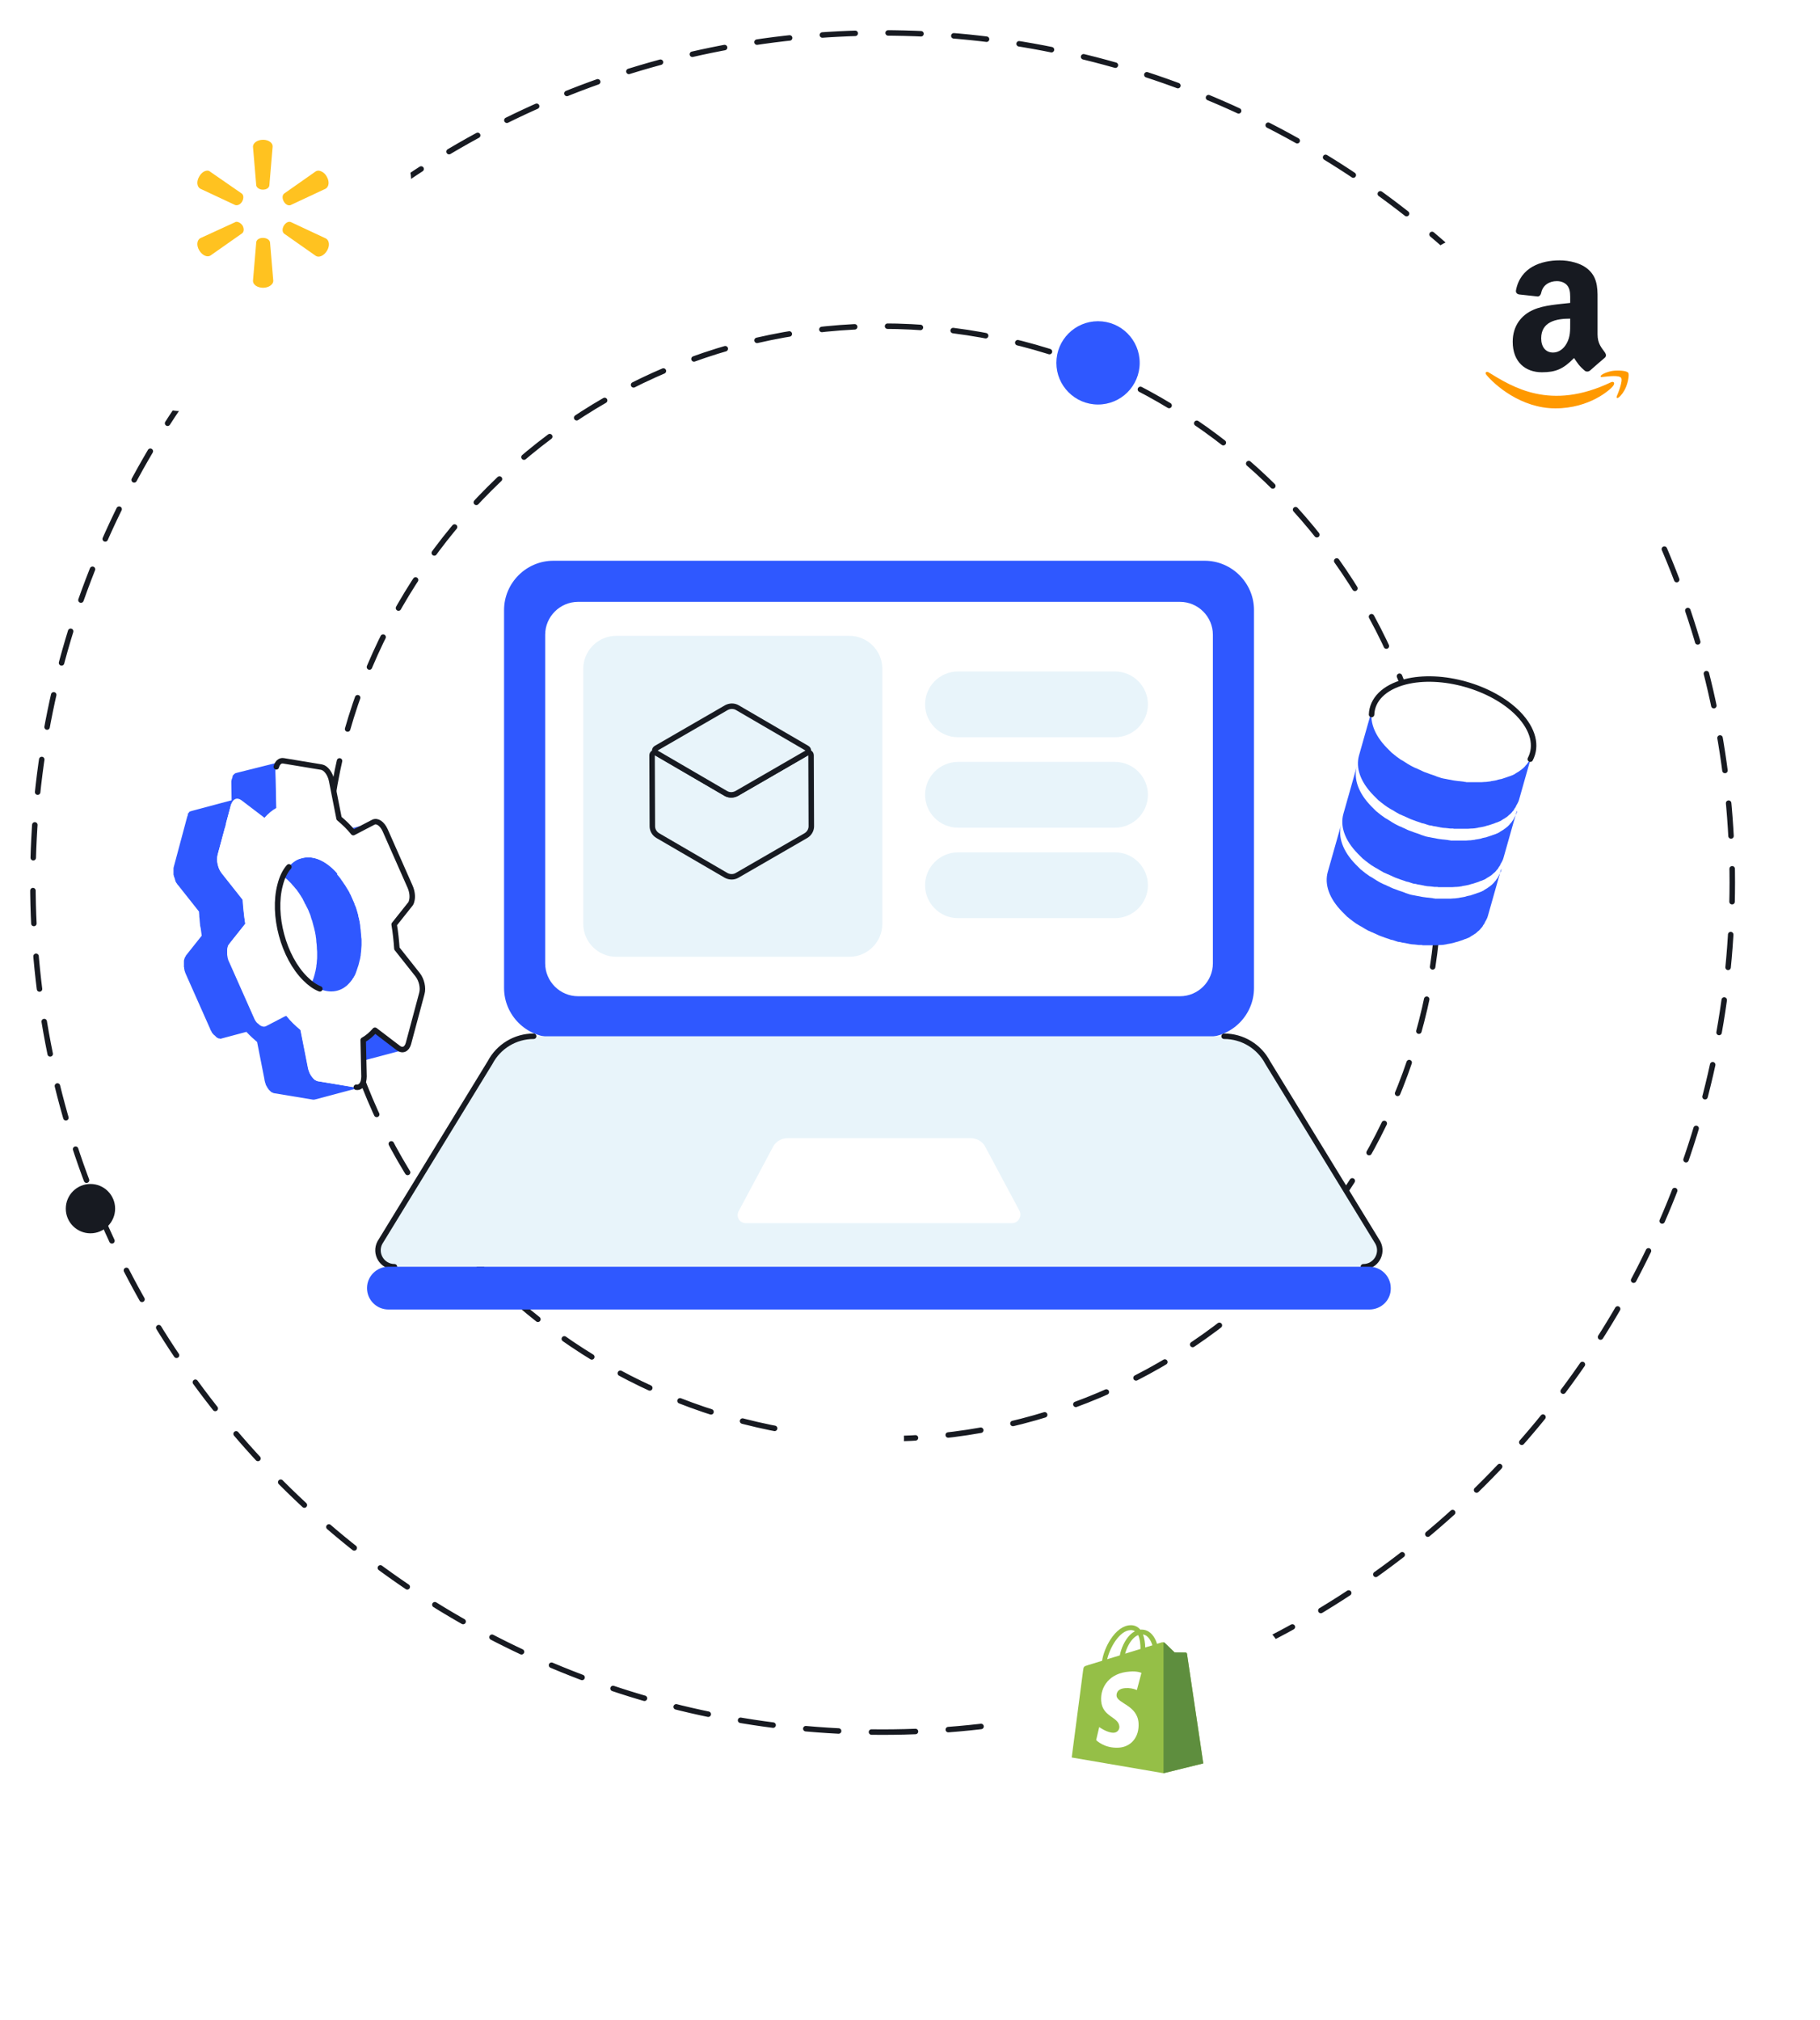<svg width="664" height="737" viewBox="0 0 664 737" fill="none" xmlns="http://www.w3.org/2000/svg">
<path d="M322 525C434.114 525 525 434.114 525 322C525 209.886 434.114 119 322 119C209.886 119 119 209.886 119 322C119 434.114 209.886 525 322 525Z" stroke="#171A21" stroke-width="2" stroke-miterlimit="10" stroke-linecap="round" stroke-linejoin="round" stroke-dasharray="12 12"/>
<path d="M322 632C493.208 632 632 493.208 632 322C632 150.792 493.208 12 322 12C150.792 12 12 150.792 12 322C12 493.208 150.792 632 322 632Z" stroke="#171A21" stroke-width="2" stroke-miterlimit="10" stroke-linecap="round" stroke-linejoin="round" stroke-dasharray="12 12"/>
<path d="M439.5 378.5H201.9C192 378.5 183.9 370.4 183.9 360.5V222.6C183.9 212.7 192 204.6 201.9 204.6H439.5C449.4 204.6 457.5 212.7 457.5 222.6V360.5C457.5 370.4 449.4 378.5 439.5 378.5Z" fill="#2F58FF"/>
<path d="M430.5 363.5H210.9C204.3 363.5 198.9 358.1 198.9 351.5V231.6C198.9 225 204.3 219.6 210.9 219.6H430.5C437.1 219.6 442.5 225 442.5 231.6V351.5C442.5 358.1 437.1 363.5 430.5 363.5Z" fill="white"/>
<path d="M309.9 349.1H224.8C218.2 349.1 212.8 343.7 212.8 337.1V244C212.8 237.4 218.2 232 224.8 232H309.9C316.5 232 321.9 237.4 321.9 244V337.1C321.9 343.7 316.5 349.1 309.9 349.1Z" fill="#E8F4FA"/>
<path d="M497.5 462.2H143.9C139.4 462.2 136.5 457.4 138.6 453.4L178.8 387.7C181.9 381.8 188 378.1 194.7 378.1H446.6C453.3 378.1 459.4 381.8 462.5 387.7L502.7 453.4C504.9 457.3 502 462.2 497.5 462.2Z" fill="#E8F4FA"/>
<path d="M143.9 462.2C139.4 462.2 136.5 457.4 138.6 453.4L178.8 387.7C181.9 381.8 188 378.1 194.7 378.1" stroke="#171A21" stroke-width="2" stroke-miterlimit="10" stroke-linecap="round" stroke-linejoin="round"/>
<path d="M446.6 378.1C453.3 378.1 459.4 381.8 462.5 387.7L502.7 453.4C504.8 457.4 501.9 462.2 497.4 462.2" stroke="#171A21" stroke-width="2" stroke-miterlimit="10" stroke-linecap="round" stroke-linejoin="round"/>
<path d="M369.2 446.3H272.1C269.8 446.3 268.4 443.9 269.5 441.9L282 418.5C283 416.5 285.1 415.3 287.3 415.3H354.2C356.4 415.3 358.5 416.5 359.5 418.5L372 441.9C372.9 443.8 371.5 446.3 369.2 446.3Z" fill="white"/>
<path d="M499.6 477.8H141.7C137.4 477.8 133.9 474.3 133.9 470C133.9 465.7 137.4 462.2 141.7 462.2H499.6C503.9 462.2 507.4 465.7 507.4 470C507.5 474.3 504 477.8 499.6 477.8Z" fill="#2F58FF"/>
<path d="M406.8 269H349.5C342.9 269 337.5 263.6 337.5 257C337.5 250.4 342.9 245 349.5 245H406.8C413.4 245 418.8 250.4 418.8 257C418.8 263.6 413.4 269 406.8 269Z" fill="#E8F4FA"/>
<path d="M406.8 302H349.5C342.9 302 337.5 296.6 337.5 290C337.5 283.4 342.9 278 349.5 278H406.8C413.4 278 418.8 283.4 418.8 290C418.8 296.6 413.4 302 406.8 302Z" fill="#E8F4FA"/>
<path d="M406.8 335H349.5C342.9 335 337.5 329.6 337.5 323C337.5 316.4 342.9 311 349.5 311H406.8C413.4 311 418.8 316.4 418.8 323C418.8 329.6 413.4 335 406.8 335Z" fill="#E8F4FA"/>
<path d="M268.8 289.5L294.4 274.7C295.1 274.3 295.9 274.8 295.9 275.6L296 301.5C296 302.9 295.2 304.2 294 304.9L268.9 319.4C267.7 320.1 266.2 320.1 264.9 319.4L240 304.9C238.8 304.2 238 302.9 238 301.5L237.9 275.6C237.9 274.8 238.7 274.4 239.4 274.7L264.8 289.5C266 290.2 267.5 290.2 268.8 289.5Z" fill="#E8F4FA" stroke="#171A21" stroke-width="2" stroke-miterlimit="10" stroke-linecap="round" stroke-linejoin="round"/>
<path d="M239.4 274.7L264.8 289.5C266 290.2 267.5 290.2 268.8 289.5L294.4 274.7C295.1 274.3 295.1 273.4 294.4 273L269 258.2C267.8 257.5 266.3 257.5 265 258.2L239.4 273C238.7 273.4 238.7 274.3 239.4 274.7Z" fill="#E8F4FA" stroke="#171A21" stroke-width="2" stroke-miterlimit="10" stroke-linecap="round" stroke-linejoin="round"/>
<path d="M547 319.5C549.5 314.8 548.2 308.7 542.6 302.9C533 293.1 514.5 287.9 501.3 291.3C493.6 293.3 489.3 297.8 489.1 303.2L488 312.5L504.6 329.5L521.7 335.4L537.3 329.6L544.8 324.8L547 319.5Z" fill="white"/>
<path d="M547.6 317.9C547.6 318 547.5 318.2 547.4 318.3C547.4 318.4 547.3 318.5 547.2 318.7C547.1 318.8 547.1 319 547 319.1C546.9 319.2 546.9 319.3 546.8 319.5C546.7 319.6 546.7 319.8 546.6 319.9C546.5 320 546.5 320.1 546.4 320.3C546.3 320.4 546.2 320.6 546.1 320.7C546 320.8 545.9 320.9 545.9 321C545.8 321.1 545.7 321.3 545.6 321.4C545.5 321.5 545.4 321.6 545.3 321.7C545.2 321.8 545.1 322 545 322.1C544.9 322.2 544.7 322.4 544.6 322.5L544.5 322.6C544.3 322.8 544.1 323 543.9 323.1L543.8 323.2C543.6 323.4 543.4 323.5 543.1 323.7L543 323.8C542.8 323.9 542.6 324.1 542.4 324.2C542.3 324.2 542.3 324.3 542.2 324.3C541.9 324.5 541.7 324.6 541.4 324.8L541.3 324.9C541.1 325 540.9 325.1 540.7 325.2C540.5 325.3 540.4 325.4 540.2 325.4C540 325.5 539.9 325.6 539.7 325.6C539.5 325.7 539.3 325.8 539.1 325.8C538.9 325.9 538.8 325.9 538.6 326C538.4 326.1 538.2 326.1 538 326.2C537.8 326.3 537.6 326.3 537.4 326.4C537.2 326.5 537 326.5 536.8 326.6C536.5 326.7 536.3 326.8 536 326.8C535.5 326.9 535 327 534.5 327.2C534.3 327.2 534.2 327.3 534 327.3C533.6 327.4 533.2 327.4 532.8 327.5C532.7 327.5 532.5 327.5 532.4 327.6C531.9 327.7 531.3 327.7 530.8 327.8C530.7 327.8 530.6 327.8 530.5 327.8C530 327.8 529.6 327.9 529.1 327.9C528.9 327.9 528.7 327.9 528.5 327.9C528.2 327.9 528 327.9 527.7 327.9C527.5 327.9 527.3 327.9 527 327.9C526.7 327.9 526.5 327.9 526.2 327.9C526 327.9 525.8 327.9 525.5 327.9C525.2 327.9 525 327.9 524.7 327.9C524.5 327.9 524.3 327.9 524 327.9C523.7 327.9 523.5 327.9 523.2 327.8C523 327.8 522.8 327.8 522.6 327.7C522 327.6 521.4 327.6 520.9 327.5C520.8 327.5 520.7 327.5 520.7 327.5C520.2 327.4 519.7 327.4 519.2 327.3C519 327.3 518.8 327.2 518.6 327.2C518.3 327.1 518 327.1 517.6 327C517.4 327 517.2 326.9 517 326.9C516.7 326.8 516.3 326.8 516 326.7C515.8 326.7 515.6 326.6 515.4 326.6C515.1 326.5 514.8 326.5 514.5 326.4C514.3 326.3 514.1 326.3 513.9 326.2C513.6 326.1 513.3 326 513 325.9C512.8 325.8 512.6 325.8 512.5 325.7C512.2 325.6 511.9 325.5 511.7 325.4C511.5 325.3 511.3 325.3 511.1 325.2C510.8 325.1 510.5 325 510.2 324.9C510 324.8 509.9 324.8 509.7 324.7C509.3 324.6 509 324.4 508.6 324.3C508.5 324.3 508.4 324.2 508.3 324.2C507.8 324 507.4 323.8 507 323.6C506.9 323.6 506.9 323.5 506.8 323.5C506.4 323.3 506 323.2 505.7 323C505.5 322.9 505.4 322.8 505.2 322.8C504.9 322.7 504.6 322.5 504.3 322.4C504.2 322.3 504 322.2 503.9 322.2C503.6 322 503.3 321.9 503 321.7C502.8 321.6 502.7 321.5 502.5 321.4C502.2 321.2 501.9 321.1 501.7 320.9C501.5 320.8 501.4 320.7 501.2 320.6C500.8 320.3 500.4 320.1 499.9 319.8C499.8 319.8 499.7 319.7 499.7 319.7C499.2 319.4 498.8 319 498.3 318.7C498.1 318.6 497.9 318.4 497.8 318.3C497.7 318.2 497.5 318.1 497.4 318C497.2 317.8 497 317.7 496.8 317.5C496.7 317.4 496.5 317.3 496.4 317.2C496.2 317 496 316.8 495.8 316.6C495.7 316.5 495.6 316.4 495.5 316.3C495.2 316 494.9 315.7 494.6 315.4C489.8 310.5 488.1 305.3 489.3 300.9L484.4 318.2C483.2 322.6 484.8 327.7 489.7 332.7C490 333 490.3 333.3 490.6 333.6C490.7 333.7 490.8 333.8 490.9 333.9C491.1 334.1 491.3 334.3 491.5 334.5C491.6 334.6 491.8 334.7 491.9 334.8C492.1 335 492.3 335.1 492.5 335.3C492.6 335.4 492.8 335.5 492.9 335.6C493 335.7 493.2 335.8 493.3 335.9L493.4 336C493.9 336.3 494.3 336.7 494.8 337C494.9 337.1 494.9 337.1 495 337.1C495.4 337.4 495.8 337.6 496.3 337.9C496.4 337.9 496.4 338 496.5 338C496.6 338.1 496.7 338.1 496.7 338.1C497 338.3 497.2 338.4 497.5 338.6C497.7 338.7 497.8 338.8 498 338.9C498.3 339.1 498.6 339.2 498.9 339.4C499 339.5 499.1 339.5 499.2 339.6H499.3C499.6 339.7 499.9 339.9 500.2 340C500.4 340.1 500.5 340.2 500.7 340.2C501.1 340.4 501.5 340.6 501.8 340.7C501.9 340.7 501.9 340.8 502 340.8C502.4 341 502.9 341.2 503.3 341.4C503.4 341.4 503.5 341.5 503.6 341.5C503.9 341.6 504.3 341.8 504.7 341.9C504.9 342 505 342 505.2 342.1C505.5 342.2 505.8 342.3 506.1 342.4C506.3 342.5 506.5 342.5 506.7 342.6C507 342.7 507.3 342.8 507.5 342.9C507.5 342.9 507.5 342.9 507.6 342.9C507.8 342.9 507.9 343 508.1 343C508.4 343.1 508.7 343.2 509 343.3C509.2 343.4 509.4 343.4 509.6 343.5C509.9 343.6 510.2 343.7 510.5 343.7C510.6 343.7 510.6 343.7 510.7 343.7C510.8 343.7 511 343.8 511.1 343.8C511.4 343.9 511.8 344 512.1 344C512.3 344 512.5 344.1 512.7 344.1C513 344.2 513.3 344.2 513.7 344.3C513.8 344.3 513.9 344.3 514 344.4C514.1 344.4 514.2 344.4 514.2 344.4C514.7 344.5 515.2 344.6 515.7 344.6C515.8 344.6 515.9 344.6 515.9 344.6C516.5 344.7 517.1 344.7 517.6 344.8C517.7 344.8 517.7 344.8 517.8 344.8C518 344.8 518.1 344.8 518.3 344.8C518.6 344.8 518.8 344.8 519.1 344.9C519.3 344.9 519.5 344.9 519.8 344.9C520.1 344.9 520.3 344.9 520.6 344.9C520.8 344.9 521 344.9 521.3 344.9C521.6 344.9 521.8 344.9 522.1 344.9C522.3 344.9 522.5 344.9 522.8 344.9C523.1 344.9 523.3 344.9 523.6 344.9C523.7 344.9 523.8 344.9 523.9 344.9C524 344.9 524.1 344.9 524.1 344.9C524.6 344.9 525 344.8 525.5 344.8C525.6 344.8 525.7 344.8 525.8 344.8C526.3 344.8 526.9 344.7 527.4 344.6C527.5 344.6 527.7 344.6 527.8 344.5C528.2 344.4 528.6 344.4 529 344.3C529.2 344.3 529.3 344.2 529.5 344.2C530 344.1 530.5 344 531 343.8C531.1 343.8 531.3 343.7 531.4 343.7C531.5 343.7 531.7 343.6 531.8 343.6C532 343.5 532.2 343.5 532.4 343.4C532.6 343.3 532.8 343.3 533 343.2C533.2 343.1 533.4 343.1 533.6 343C533.8 342.9 534 342.9 534.1 342.8C534.3 342.7 534.5 342.6 534.7 342.6C534.9 342.5 535 342.5 535.2 342.4C535.4 342.3 535.6 342.2 535.7 342.2C535.8 342.2 535.8 342.1 535.9 342.1C536 342 536.2 342 536.3 341.9L536.4 341.8C536.7 341.6 536.9 341.5 537.2 341.3C537.3 341.3 537.3 341.2 537.4 341.2C537.6 341.1 537.8 340.9 538 340.8L538.1 340.7C538.1 340.7 538.1 340.7 538.2 340.7C538.4 340.5 538.6 340.4 538.8 340.2L538.9 340.1C539.1 339.9 539.3 339.7 539.5 339.6L539.6 339.5C539.7 339.4 539.7 339.4 539.8 339.3C539.9 339.2 539.9 339.2 540 339.1C540.1 339 540.2 338.9 540.3 338.7C540.4 338.6 540.5 338.5 540.6 338.4C540.7 338.3 540.8 338.1 540.9 338C540.9 337.9 541 337.9 541 337.8C541 337.7 541.1 337.7 541.1 337.6C541.2 337.5 541.3 337.3 541.4 337.2C541.5 337.1 541.6 337 541.6 336.8C541.7 336.7 541.8 336.5 541.8 336.4C541.8 336.3 541.9 336.3 541.9 336.2C541.9 336.2 541.9 336.1 542 336.1C542.1 336 542.1 335.8 542.2 335.7C542.3 335.6 542.3 335.5 542.4 335.3C542.5 335.2 542.5 335 542.6 334.9C542.6 334.8 542.7 334.7 542.7 334.6C542.7 334.5 542.8 334.4 542.8 334.3L547.7 317C547.8 317.6 547.7 317.8 547.6 317.9Z" fill="#2F58FF"/>
<path d="M552.7 298.3C555.2 293.6 553.9 287.5 548.3 281.7C538.7 271.9 520.2 266.7 507 270.1C499.3 272.1 495 276.6 494.8 282L493.7 291.3L510.3 308.3L527.4 314.2L543 308.4L550.5 303.6L552.7 298.3Z" fill="white"/>
<path d="M553.3 296.7C553.3 296.8 553.2 297 553.1 297.1C553.1 297.2 553 297.3 552.9 297.5C552.8 297.6 552.8 297.8 552.7 297.9C552.6 298 552.6 298.1 552.5 298.3C552.4 298.4 552.4 298.6 552.3 298.7C552.2 298.8 552.2 298.9 552.1 299.1C552 299.2 551.9 299.4 551.8 299.5C551.7 299.6 551.6 299.7 551.6 299.8C551.5 299.9 551.4 300.1 551.3 300.2C551.2 300.3 551.1 300.4 551 300.5C550.9 300.6 550.8 300.8 550.7 300.9C550.6 301 550.4 301.2 550.3 301.3L550.2 301.4C550 301.6 549.8 301.8 549.6 301.9L549.5 302C549.3 302.2 549.1 302.3 548.8 302.5L548.7 302.6C548.5 302.7 548.3 302.9 548.1 303C548 303 548 303.1 547.9 303.1C547.6 303.3 547.4 303.4 547.1 303.6L547 303.7C546.8 303.8 546.6 303.9 546.4 304C546.2 304.1 546.1 304.2 545.9 304.2C545.7 304.3 545.6 304.4 545.4 304.4C545.2 304.5 545 304.6 544.8 304.6C544.6 304.7 544.5 304.7 544.3 304.8C544.1 304.9 543.9 304.9 543.7 305C543.5 305.1 543.3 305.1 543.1 305.2C542.9 305.3 542.7 305.3 542.5 305.4C542.2 305.5 542 305.6 541.7 305.6C541.2 305.7 540.7 305.8 540.2 306C540 306 539.9 306.1 539.7 306.1C539.3 306.2 538.9 306.2 538.5 306.3C538.4 306.3 538.2 306.3 538.1 306.4C537.6 306.5 537 306.5 536.5 306.6C536.4 306.6 536.3 306.6 536.2 306.6C535.7 306.6 535.3 306.7 534.8 306.7C534.6 306.7 534.4 306.7 534.2 306.7C533.9 306.7 533.7 306.7 533.4 306.7C533.2 306.7 533 306.7 532.7 306.7C532.4 306.7 532.2 306.7 531.9 306.7C531.7 306.7 531.5 306.7 531.2 306.7C530.9 306.7 530.7 306.7 530.4 306.7C530.2 306.7 530 306.7 529.7 306.7C529.4 306.7 529.2 306.7 528.9 306.6C528.7 306.6 528.5 306.6 528.3 306.5C527.7 306.4 527.1 306.4 526.6 306.3C526.5 306.3 526.4 306.3 526.4 306.3C525.9 306.2 525.4 306.2 524.9 306.1C524.7 306.1 524.5 306 524.3 306C524 305.9 523.7 305.9 523.3 305.8C523.1 305.8 522.9 305.7 522.7 305.7C522.4 305.6 522 305.6 521.7 305.5C521.5 305.5 521.3 305.4 521.1 305.4C520.8 305.3 520.5 305.3 520.2 305.2C520 305.1 519.8 305.1 519.6 305C519.3 304.9 519 304.8 518.7 304.7C518.5 304.6 518.3 304.6 518.2 304.5C517.9 304.4 517.6 304.3 517.4 304.2C517.2 304.1 517 304.1 516.8 304C516.5 303.9 516.2 303.8 515.9 303.7C515.7 303.6 515.6 303.6 515.4 303.5C515 303.4 514.7 303.2 514.3 303.1C514.2 303.1 514.1 303 514 303C513.5 302.8 513.1 302.6 512.7 302.4C512.6 302.4 512.6 302.3 512.5 302.3C512.1 302.1 511.7 302 511.4 301.8C511.2 301.7 511.1 301.6 510.9 301.6C510.6 301.5 510.3 301.3 510 301.2C509.9 301.1 509.7 301 509.6 301C509.3 300.8 509 300.7 508.7 300.5C508.5 300.4 508.4 300.3 508.2 300.2C507.9 300 507.6 299.9 507.4 299.7C507.2 299.6 507.1 299.5 506.9 299.4C506.5 299.1 506.1 298.9 505.6 298.6C505.5 298.6 505.4 298.5 505.4 298.5C504.9 298.2 504.5 297.8 504 297.5C503.8 297.4 503.6 297.2 503.5 297.1C503.4 297 503.2 296.9 503.1 296.8C502.9 296.6 502.7 296.5 502.5 296.3C502.4 296.2 502.2 296.1 502.1 296C501.9 295.8 501.7 295.6 501.5 295.4C501.4 295.3 501.3 295.2 501.2 295.1C500.9 294.8 500.6 294.5 500.3 294.2C495.5 289.3 493.8 284.1 495 279.7L490.1 297C488.9 301.4 490.5 306.5 495.4 311.5C495.7 311.8 496 312.1 496.3 312.4C496.4 312.5 496.5 312.6 496.6 312.7C496.8 312.9 497 313.1 497.2 313.3C497.3 313.4 497.5 313.5 497.6 313.6C497.8 313.8 498 313.9 498.2 314.1C498.3 314.2 498.5 314.3 498.6 314.4C498.7 314.5 498.9 314.6 499 314.7L499.1 314.8C499.6 315.1 500 315.5 500.5 315.8C500.6 315.9 500.6 315.9 500.7 315.9C501.1 316.2 501.5 316.4 502 316.7C502.1 316.7 502.1 316.8 502.2 316.8C502.3 316.9 502.4 316.9 502.4 316.9C502.7 317.1 502.9 317.2 503.2 317.4C503.4 317.5 503.5 317.6 503.7 317.7C504 317.9 504.3 318 504.6 318.2C504.7 318.3 504.8 318.3 504.9 318.4H505C505.3 318.5 505.6 318.7 505.9 318.8C506.1 318.9 506.2 319 506.4 319C506.8 319.2 507.2 319.4 507.5 319.5C507.6 319.5 507.6 319.6 507.7 319.6C508.1 319.8 508.6 320 509 320.2C509.1 320.2 509.2 320.3 509.3 320.3C509.6 320.4 510 320.6 510.4 320.7C510.6 320.8 510.7 320.8 510.9 320.9C511.2 321 511.5 321.1 511.8 321.2C512 321.3 512.2 321.3 512.4 321.4C512.7 321.5 513 321.6 513.2 321.7C513.2 321.7 513.2 321.7 513.3 321.7C513.5 321.7 513.6 321.8 513.8 321.8C514.1 321.9 514.4 322 514.7 322.1C514.9 322.2 515.1 322.2 515.3 322.3C515.6 322.4 515.9 322.5 516.2 322.5C516.3 322.5 516.3 322.5 516.4 322.5C516.5 322.5 516.7 322.6 516.8 322.6C517.1 322.7 517.5 322.8 517.8 322.8C518 322.8 518.2 322.9 518.4 322.9C518.7 323 519 323 519.4 323.1C519.5 323.1 519.6 323.1 519.7 323.2C519.8 323.2 519.9 323.2 519.9 323.2C520.4 323.3 520.9 323.4 521.4 323.4C521.5 323.4 521.6 323.4 521.6 323.4C522.2 323.5 522.8 323.5 523.3 323.6C523.4 323.6 523.4 323.6 523.5 323.6C523.7 323.6 523.8 323.6 524 323.6C524.3 323.6 524.5 323.6 524.8 323.7C525 323.7 525.2 323.7 525.5 323.7C525.8 323.7 526 323.7 526.3 323.7C526.5 323.7 526.7 323.7 527 323.7C527.3 323.7 527.5 323.7 527.8 323.7C528 323.7 528.2 323.7 528.5 323.7C528.8 323.7 529 323.7 529.3 323.7C529.4 323.7 529.5 323.7 529.6 323.7C529.7 323.7 529.8 323.7 529.8 323.7C530.3 323.7 530.7 323.6 531.2 323.6C531.3 323.6 531.4 323.6 531.5 323.6C532 323.6 532.6 323.5 533.1 323.4C533.2 323.4 533.4 323.4 533.5 323.3C533.9 323.2 534.3 323.2 534.7 323.1C534.9 323.1 535 323 535.2 323C535.7 322.9 536.2 322.8 536.7 322.6C536.8 322.6 537 322.5 537.1 322.5C537.2 322.5 537.4 322.4 537.5 322.4C537.7 322.3 537.9 322.3 538.1 322.2C538.3 322.1 538.5 322.1 538.7 322C538.9 321.9 539.1 321.9 539.3 321.8C539.5 321.7 539.7 321.7 539.8 321.6C540 321.5 540.2 321.4 540.4 321.4C540.6 321.3 540.7 321.3 540.9 321.2C541.1 321.1 541.3 321 541.4 321C541.5 321 541.5 320.9 541.6 320.9C541.7 320.8 541.9 320.8 542 320.7L542.1 320.6C542.4 320.4 542.6 320.3 542.9 320.1C543 320.1 543 320 543.1 320C543.3 319.9 543.5 319.7 543.7 319.6L543.8 319.5C543.8 319.5 543.8 319.5 543.9 319.5C544.1 319.3 544.3 319.2 544.5 319L544.6 318.9C544.8 318.7 545 318.5 545.2 318.4L545.3 318.3C545.4 318.2 545.4 318.2 545.5 318.1C545.6 318 545.6 318 545.7 317.9C545.8 317.8 545.9 317.7 546 317.5C546.1 317.4 546.2 317.3 546.3 317.2C546.4 317.1 546.5 316.9 546.6 316.8C546.6 316.7 546.7 316.7 546.7 316.6C546.7 316.5 546.8 316.5 546.8 316.4C546.9 316.3 547 316.1 547.1 316C547.2 315.9 547.3 315.8 547.3 315.6C547.4 315.5 547.5 315.3 547.5 315.2C547.5 315.1 547.6 315.1 547.6 315C547.6 315 547.6 314.9 547.7 314.9C547.8 314.8 547.8 314.6 547.9 314.5C548 314.4 548 314.3 548.1 314.1C548.2 314 548.2 313.8 548.3 313.7C548.3 313.6 548.4 313.5 548.4 313.4C548.4 313.3 548.5 313.2 548.5 313.1L553.4 295.8C553.5 296.3 553.4 296.5 553.3 296.7Z" fill="#2F58FF"/>
<path d="M558.3 277C560.8 272.3 559.5 266.2 553.9 260.4C544.3 250.6 525.8 245.4 512.6 248.8C504.9 250.8 500.6 255.3 500.4 260.7L499.3 270L515.9 287L533 292.9L548.6 287.1L556.1 282.3L558.3 277Z" fill="white"/>
<path d="M559 275.4C559 275.5 558.9 275.7 558.8 275.8C558.8 275.9 558.7 276 558.6 276.2C558.5 276.3 558.5 276.5 558.4 276.6C558.3 276.7 558.3 276.8 558.2 277C558.1 277.1 558.1 277.3 558 277.4C557.9 277.5 557.9 277.6 557.8 277.8C557.7 277.9 557.6 278.1 557.5 278.2C557.4 278.3 557.3 278.4 557.3 278.5C557.2 278.6 557.1 278.8 557 278.9C556.9 279 556.8 279.1 556.7 279.2C556.6 279.3 556.5 279.5 556.4 279.6C556.3 279.7 556.1 279.9 556 280L555.9 280.1C555.7 280.3 555.5 280.5 555.3 280.6L555.2 280.7C555 280.9 554.8 281 554.5 281.2L554.4 281.3C554.2 281.4 554 281.6 553.8 281.7C553.7 281.7 553.7 281.8 553.6 281.8C553.3 282 553.1 282.1 552.8 282.3L552.7 282.4C552.5 282.5 552.3 282.6 552.1 282.7C551.9 282.8 551.8 282.9 551.6 282.9C551.4 283 551.3 283.1 551.1 283.1C550.9 283.2 550.7 283.3 550.5 283.3C550.3 283.4 550.2 283.4 550 283.5C549.8 283.6 549.6 283.6 549.4 283.7C549.2 283.8 549 283.8 548.8 283.9C548.6 284 548.4 284 548.2 284.1C547.9 284.2 547.7 284.3 547.4 284.3C546.9 284.4 546.4 284.5 545.9 284.7C545.7 284.7 545.6 284.8 545.4 284.8C545 284.9 544.6 284.9 544.2 285C544.1 285 543.9 285 543.8 285.1C543.3 285.2 542.7 285.2 542.2 285.3C542.1 285.3 542 285.3 541.9 285.3C541.4 285.3 541 285.4 540.5 285.4C540.3 285.4 540.1 285.4 539.9 285.4C539.6 285.4 539.4 285.4 539.1 285.4C538.9 285.4 538.7 285.4 538.4 285.4C538.1 285.4 537.9 285.4 537.6 285.4C537.4 285.4 537.2 285.4 536.9 285.4C536.6 285.4 536.4 285.4 536.1 285.4C535.9 285.4 535.7 285.4 535.4 285.4C535.1 285.4 534.9 285.4 534.6 285.3C534.4 285.3 534.2 285.3 534 285.2C533.4 285.1 532.8 285.1 532.3 285C532.2 285 532.1 285 532.1 285C531.6 284.9 531.1 284.9 530.6 284.8C530.4 284.8 530.2 284.7 530 284.7C529.7 284.6 529.4 284.6 529 284.5C528.8 284.5 528.6 284.4 528.4 284.4C528.1 284.3 527.7 284.3 527.4 284.2C527.2 284.2 527 284.1 526.8 284.1C526.5 284 526.2 284 525.9 283.9C525.7 283.8 525.5 283.8 525.3 283.7C525 283.6 524.7 283.5 524.4 283.4C524.2 283.3 524 283.3 523.9 283.2C523.6 283.1 523.3 283 523.1 282.9C522.9 282.8 522.7 282.8 522.5 282.7C522.2 282.6 521.9 282.5 521.6 282.4C521.4 282.3 521.3 282.3 521.1 282.2C520.7 282.1 520.4 281.9 520 281.8C519.9 281.8 519.8 281.7 519.7 281.7C519.2 281.5 518.8 281.3 518.4 281.1C518.3 281.1 518.3 281 518.2 281C517.8 280.8 517.4 280.7 517.1 280.5C516.9 280.4 516.8 280.3 516.6 280.3C516.3 280.2 516 280 515.7 279.9C515.6 279.8 515.4 279.7 515.3 279.7C515 279.5 514.7 279.4 514.4 279.2C514.2 279.1 514.1 279 513.9 278.9C513.6 278.7 513.3 278.6 513.1 278.4C512.9 278.3 512.8 278.2 512.6 278.1C512.2 277.8 511.8 277.6 511.3 277.3C511.2 277.3 511.1 277.2 511.1 277.2C510.6 276.9 510.2 276.5 509.7 276.2C509.5 276.1 509.3 275.9 509.2 275.8C509.1 275.7 508.9 275.6 508.8 275.5C508.6 275.3 508.4 275.2 508.2 275C508.1 274.9 507.9 274.8 507.8 274.7C507.6 274.5 507.4 274.3 507.2 274.1C507.1 274 507 273.9 506.9 273.8C506.6 273.5 506.3 273.2 506 272.9C501.2 268 499.5 262.8 500.7 258.4L495.8 275.7C494.6 280.1 496.2 285.2 501.1 290.2C501.4 290.5 501.7 290.8 502 291.1C502.1 291.2 502.2 291.3 502.3 291.4C502.5 291.6 502.7 291.8 502.9 292C503 292.1 503.2 292.2 503.3 292.3C503.5 292.5 503.7 292.6 503.9 292.8C504 292.9 504.2 293 504.3 293.1C504.4 293.2 504.6 293.3 504.7 293.4L504.8 293.5C505.3 293.8 505.7 294.2 506.2 294.5C506.3 294.6 506.3 294.6 506.4 294.6C506.8 294.9 507.2 295.1 507.7 295.4C507.8 295.4 507.8 295.5 507.9 295.5C508 295.6 508.1 295.6 508.1 295.6C508.4 295.8 508.6 295.9 508.9 296.1C509.1 296.2 509.2 296.3 509.4 296.4C509.7 296.6 510 296.7 510.3 296.9C510.4 297 510.5 297 510.6 297.1H510.7C511 297.2 511.3 297.4 511.6 297.5C511.8 297.6 511.9 297.7 512.1 297.7C512.5 297.9 512.9 298.1 513.2 298.2C513.3 298.2 513.3 298.3 513.4 298.3C513.8 298.5 514.3 298.7 514.7 298.9C514.8 298.9 514.9 299 515 299C515.3 299.1 515.7 299.3 516.1 299.4C516.3 299.5 516.4 299.5 516.6 299.6C516.9 299.7 517.2 299.8 517.5 299.9C517.7 300 517.9 300 518.1 300.1C518.4 300.2 518.7 300.3 518.9 300.4C518.9 300.4 518.9 300.4 519 300.4C519.2 300.4 519.3 300.5 519.5 300.5C519.8 300.6 520.1 300.7 520.4 300.8C520.6 300.9 520.8 300.9 521 301C521.3 301.1 521.6 301.2 521.9 301.2C522 301.2 522 301.2 522.1 301.2C522.2 301.2 522.4 301.3 522.5 301.3C522.8 301.4 523.2 301.5 523.5 301.5C523.7 301.5 523.9 301.6 524.1 301.6C524.4 301.7 524.7 301.7 525.1 301.8C525.2 301.8 525.3 301.8 525.4 301.9C525.5 301.9 525.6 301.9 525.6 301.9C526.1 302 526.6 302.1 527.1 302.1C527.2 302.1 527.3 302.1 527.3 302.1C527.9 302.2 528.5 302.2 529 302.3C529.1 302.3 529.1 302.3 529.2 302.3C529.4 302.3 529.5 302.3 529.7 302.3C530 302.3 530.2 302.3 530.5 302.4C530.7 302.4 530.9 302.4 531.2 302.4C531.5 302.4 531.7 302.4 532 302.4C532.2 302.4 532.4 302.4 532.7 302.4C533 302.4 533.2 302.4 533.5 302.4C533.7 302.4 533.9 302.4 534.2 302.4C534.5 302.4 534.7 302.4 535 302.4C535.1 302.4 535.2 302.4 535.3 302.4C535.4 302.4 535.5 302.4 535.5 302.4C536 302.4 536.4 302.3 536.9 302.3C537 302.3 537.1 302.3 537.2 302.3C537.7 302.3 538.3 302.2 538.8 302.1C538.9 302.1 539.1 302.1 539.2 302C539.6 301.9 540 301.9 540.4 301.8C540.6 301.8 540.7 301.7 540.9 301.7C541.4 301.6 541.9 301.5 542.4 301.3C542.5 301.3 542.7 301.2 542.8 301.2C542.9 301.2 543.1 301.1 543.2 301.1C543.4 301 543.6 301 543.8 300.9C544 300.8 544.2 300.8 544.4 300.7C544.6 300.6 544.8 300.6 545 300.5C545.2 300.4 545.4 300.4 545.5 300.3C545.7 300.2 545.9 300.1 546.1 300.1C546.3 300 546.4 300 546.6 299.9C546.8 299.8 547 299.7 547.1 299.7C547.2 299.7 547.2 299.6 547.3 299.6C547.4 299.5 547.6 299.5 547.7 299.4L547.8 299.3C548.1 299.1 548.3 299 548.6 298.8C548.7 298.8 548.7 298.7 548.8 298.7C549 298.6 549.2 298.4 549.4 298.3L549.5 298.2C549.5 298.2 549.5 298.2 549.6 298.2C549.8 298 550 297.9 550.2 297.7L550.3 297.6C550.5 297.4 550.7 297.2 550.9 297.1L551 297C551.1 296.9 551.1 296.9 551.2 296.8C551.3 296.7 551.3 296.7 551.4 296.6C551.5 296.5 551.6 296.4 551.7 296.2C551.8 296.1 551.9 296 552 295.9C552.1 295.8 552.2 295.6 552.3 295.5C552.3 295.4 552.4 295.4 552.4 295.3C552.4 295.2 552.5 295.2 552.5 295.1C552.6 295 552.7 294.8 552.8 294.7C552.9 294.6 553 294.5 553 294.3C553.1 294.2 553.2 294 553.2 293.9C553.2 293.8 553.3 293.8 553.3 293.7C553.3 293.7 553.3 293.6 553.4 293.6C553.5 293.5 553.5 293.3 553.6 293.2C553.7 293.1 553.7 293 553.8 292.8C553.9 292.7 553.9 292.5 554 292.4C554 292.3 554.1 292.2 554.1 292.1C554.1 292 554.2 291.9 554.2 291.8L559.1 274.5C559.1 275.1 559.1 275.3 559 275.4Z" fill="#2F58FF"/>
<path d="M500.4 260.7C500.6 255.3 504.9 250.8 512.6 248.8C525.8 245.4 544.3 250.6 553.9 260.4C559.5 266.2 560.8 272.2 558.3 277" stroke="#171A21" stroke-width="2" stroke-miterlimit="10" stroke-linecap="round" stroke-linejoin="round"/>
<path d="M120.3 304.3C120.2 304.3 120.1 304.3 120.1 304.4C120.1 304.4 120 304.4 120 304.5L112.7 308.3L128.9 304L136.2 300.2C136.3 300.1 136.4 300.1 136.5 300.1L120.3 304.3Z" fill="#2F58FF"/>
<path d="M145.1 382.5L136.7 376.1L120.5 380.4L128.9 386.8C129.6 387.4 130.3 387.5 131 387.4L147.2 383.1C146.6 383.2 145.9 383 145.1 382.5Z" fill="#2F58FF"/>
<path d="M123 318.6C122.7 318.2 122.3 317.8 122 317.5C118 313.5 113.8 312.2 110.3 313.1L94 317.4C97.6 316.5 101.8 317.8 105.7 321.8C106.1 322.2 106.4 322.5 106.7 322.9C106.8 323 106.8 323.1 106.9 323.1C107.2 323.5 107.6 323.9 107.9 324.3C108 324.4 108.1 324.5 108.2 324.6C108.3 324.8 108.5 325 108.6 325.2C108.7 325.3 108.8 325.5 108.9 325.6C109 325.8 109.2 326 109.3 326.2C109.4 326.3 109.4 326.4 109.5 326.5C109.8 327 110.1 327.5 110.5 328.1C110.5 328.2 110.6 328.3 110.6 328.4C110.9 328.9 111.1 329.3 111.3 329.8C111.3 329.8 111.3 329.9 111.4 329.9C111.6 330.4 111.9 330.8 112.1 331.3C112.2 331.4 112.2 331.5 112.3 331.7C112.5 332.1 112.7 332.5 112.8 332.9C112.8 333 112.9 333 112.9 333.1C113.1 333.6 113.3 334 113.4 334.5C113.4 334.6 113.5 334.7 113.5 334.9C113.6 335.3 113.8 335.7 113.9 336C113.9 336.1 114 336.2 114 336.4C114.1 336.9 114.3 337.4 114.4 337.9C114.4 338 114.4 338.1 114.5 338.2C114.6 338.6 114.7 339.1 114.8 339.5C114.8 339.6 114.9 339.8 114.9 339.9C115 340.4 115.1 341 115.2 341.5C115.2 341.6 115.2 341.7 115.2 341.7C115.3 342.3 115.4 342.8 115.4 343.4C115.4 343.5 115.4 343.5 115.4 343.6C115.5 344.3 115.6 345 115.6 345.7C115.6 345.8 115.6 345.9 115.6 346C115.6 346.4 115.7 346.9 115.7 347.3C115.7 347.7 115.7 348.2 115.7 348.6C115.7 348.7 115.7 348.8 115.7 348.9C115.7 349.5 115.7 350 115.6 350.6V350.7C115.6 351.3 115.5 351.8 115.4 352.4C115.4 352.5 115.4 352.6 115.4 352.7C115.3 353.2 115.2 353.8 115.1 354.3C115.1 354.4 115.1 354.5 115 354.6C114.9 355.1 114.8 355.7 114.6 356.2C114.5 356.6 114.4 357 114.2 357.4C114.2 357.5 114.1 357.6 114.1 357.7C114 358 113.9 358.3 113.8 358.6C113.8 358.7 113.7 358.8 113.7 358.9C113.6 359.2 113.5 359.4 113.4 359.7C113.4 359.8 113.3 359.8 113.3 359.9C113.1 360.2 113 360.5 112.8 360.8C112.7 361 112.6 361.1 112.5 361.3C112.5 361.4 112.4 361.5 112.4 361.5C112.2 361.7 112.1 362 111.9 362.2C111.7 362.5 111.4 362.8 111.1 363.1C111 363.2 111 363.2 110.9 363.3C110.7 363.6 110.4 363.8 110.2 364L110.1 364.1C109.9 364.3 109.7 364.4 109.5 364.6C109.4 364.6 109.4 364.7 109.3 364.7C109 364.9 108.8 365 108.5 365.2C108.3 365.3 108 365.5 107.7 365.6C107.6 365.6 107.5 365.7 107.5 365.7C107.3 365.8 107 365.9 106.8 365.9C106.7 365.9 106.6 366 106.6 366L122.8 361.7H122.9H123C123.2 361.6 123.5 361.6 123.7 361.5H123.8H123.9C124.2 361.4 124.4 361.3 124.7 361.1C125 361 125.2 360.8 125.5 360.6C125.5 360.6 125.6 360.6 125.6 360.5L125.7 360.4C125.9 360.2 126.1 360.1 126.3 359.9L126.4 359.8C126.7 359.6 126.9 359.3 127.1 359.1C127.1 359.1 127.1 359.1 127.2 359L127.3 358.9C127.6 358.6 127.8 358.3 128.1 358C128.3 357.8 128.4 357.6 128.6 357.3C128.6 357.2 128.7 357.1 128.7 357.1C128.8 357 128.9 356.8 129 356.7C129.2 356.4 129.3 356.1 129.5 355.8C129.5 355.7 129.6 355.7 129.6 355.6C129.7 355.3 129.8 355.1 129.9 354.8V354.7C129.9 354.6 129.9 354.6 130 354.5C130.1 354.2 130.2 353.9 130.3 353.6C130.3 353.5 130.4 353.4 130.4 353.3C130.5 352.9 130.7 352.5 130.8 352.1C130.9 351.6 131.1 351 131.2 350.5C131.2 350.4 131.2 350.3 131.3 350.2C131.4 349.7 131.5 349.1 131.6 348.6C131.6 348.5 131.6 348.4 131.6 348.3C131.7 347.7 131.7 347.2 131.8 346.6V346.5C131.8 346 131.9 345.4 131.9 344.8C131.9 344.7 131.9 344.7 131.9 344.6V344.5C131.9 344.1 131.9 343.6 131.9 343.2C131.9 342.8 131.9 342.3 131.8 341.9V341.8V341.7C131.7 341 131.7 340.3 131.6 339.6C131.6 339.6 131.6 339.6 131.6 339.5C131.6 339.4 131.6 339.4 131.6 339.3C131.5 338.7 131.4 338.2 131.4 337.6C131.4 337.5 131.4 337.5 131.4 337.4V337.3C131.3 336.8 131.2 336.2 131.1 335.7C131.1 335.6 131.1 335.6 131.1 335.5C131.1 335.4 131.1 335.3 131 335.3C130.9 334.9 130.8 334.4 130.7 334C130.7 333.9 130.7 333.9 130.7 333.8C130.7 333.8 130.7 333.8 130.7 333.7C130.6 333.2 130.4 332.7 130.3 332.2V332.1C130.3 332 130.2 331.9 130.2 331.9C130.1 331.5 130 331.1 129.8 330.8C129.8 330.7 129.8 330.6 129.7 330.6C129.7 330.6 129.7 330.5 129.6 330.5C129.4 330 129.3 329.6 129.1 329.1C129.1 329 129.1 329 129 329C128.8 328.6 128.7 328.2 128.5 327.8C128.5 327.7 128.4 327.7 128.4 327.6C128.4 327.5 128.3 327.5 128.3 327.4C128.1 326.9 127.9 326.4 127.6 326V325.9C127.4 325.4 127.1 325 126.8 324.5C126.8 324.4 126.7 324.4 126.7 324.3C126.7 324.3 126.7 324.2 126.6 324.2C126.3 323.7 126 323.1 125.6 322.6L125.5 322.5C125.5 322.4 125.4 322.4 125.4 322.3C125.3 322.1 125.1 321.9 125 321.7C124.9 321.6 124.8 321.4 124.7 321.3C124.6 321.1 124.4 320.9 124.3 320.7C124.2 320.6 124.2 320.5 124.1 320.4C124.1 320.4 124.1 320.4 124 320.3C123.7 319.9 123.4 319.5 123 319.1C123.1 318.7 123.1 318.7 123 318.6Z" fill="#2F58FF"/>
<path d="M83.7 344.3L89.5 337C89.3 336 89.2 335.1 89.1 334.1C89.1 333.8 89 333.4 89 333.1C89 332.8 88.9 332.5 88.9 332.1C88.9 331.7 88.8 331.3 88.8 330.9C88.8 330.6 88.7 330.3 88.7 330C88.7 329.4 88.6 328.8 88.6 328.2L81 318.6C80.8 318.4 80.7 318.2 80.5 317.9C80.5 317.9 80.5 317.8 80.4 317.8C80.3 317.6 80.1 317.3 80 317.1C79.9 316.8 79.8 316.6 79.7 316.3C79.7 316.3 79.7 316.3 79.7 316.2C79.6 315.9 79.5 315.6 79.5 315.4C79.4 315.1 79.4 314.8 79.3 314.5C79.3 314.5 79.3 314.5 79.3 314.4C79.3 314.1 79.3 313.9 79.3 313.7V313.6C79.3 313.4 79.3 313.2 79.3 313C79.3 312.9 79.3 312.8 79.3 312.7C79.3 312.4 79.4 312.2 79.4 311.9L82 302.3L96.5 298.5C96.8 298.1 97.1 297.8 97.5 297.5C97.6 297.5 97.6 297.4 97.7 297.4C98 297.1 98.2 296.9 98.5 296.7C98.6 296.6 98.7 296.6 98.8 296.5C99.1 296.3 99.4 296 99.7 295.8L99.8 295.7C100.2 295.4 100.5 295.2 100.9 295L100.6 281.7C100.6 281.5 100.6 281.3 100.6 281.1C100.6 281 100.6 280.9 100.6 280.8C100.6 280.5 100.7 280.3 100.8 280C100.8 279.8 100.9 279.7 101 279.5C101 279.5 101 279.4 101.1 279.4C101.1 279.3 101.2 279.2 101.2 279.1L101.3 279L101.4 278.9C101.4 278.8 101.5 278.8 101.5 278.7L101.6 278.6C101.6 278.5 101.7 278.5 101.8 278.4C101.8 278.4 101.8 278.4 101.9 278.3C102 278.2 102 278.2 102.1 278.1C102.2 278.1 102.2 278 102.3 278C102.3 278 102.3 278 102.4 278C102.5 278 102.6 277.9 102.7 277.9L86.3 282C86.2 282 86.2 282 86.1 282.1C86.1 282.1 86.1 282.1 86 282.1H85.9C85.9 282.1 85.8 282.1 85.8 282.2C85.7 282.2 85.7 282.3 85.6 282.3C85.6 282.3 85.6 282.3 85.5 282.4L85.4 282.5C85.4 282.5 85.4 282.5 85.3 282.6L85.2 282.7C85.2 282.7 85.2 282.7 85.1 282.8C85.1 282.8 85.1 282.9 85 282.9L84.9 283C84.9 283 84.9 283 84.9 283.1V283.2C84.9 283.3 84.8 283.4 84.8 283.5V283.6C84.8 283.6 84.8 283.6 84.8 283.7C84.7 283.9 84.7 284 84.6 284.2C84.5 284.4 84.5 284.7 84.4 285C84.4 285.1 84.4 285.2 84.4 285.3C84.4 285.5 84.4 285.7 84.4 285.8V285.9L84.5 292L69.9 295.9C69.8 295.9 69.8 295.9 69.7 296C69.7 296 69.7 296 69.6 296H69.5C69.5 296 69.4 296 69.4 296.1C69.4 296.1 69.4 296.1 69.3 296.1C69.2 296.1 69.2 296.2 69.1 296.2L69 296.3C69 296.3 69 296.3 69 296.4C69 296.4 69 296.5 68.9 296.5C68.9 296.5 68.9 296.5 68.8 296.6C68.8 296.6 68.8 296.7 68.7 296.7L68.6 296.8C68.6 296.8 68.6 296.8 68.6 296.9V297C68.6 297.1 68.5 297.2 68.5 297.3V297.4C68.5 297.4 68.5 297.4 68.5 297.5C68.4 297.7 68.4 297.8 68.3 298L63.4 316.3C63.3 316.6 63.3 316.8 63.3 317.1C63.3 317.2 63.3 317.3 63.3 317.4C63.3 317.6 63.3 317.7 63.3 317.9C63.3 317.9 63.3 317.9 63.3 318V318.1C63.3 318.2 63.3 318.4 63.3 318.5C63.3 318.6 63.3 318.7 63.3 318.9C63.3 318.9 63.3 318.9 63.3 319C63.3 319.1 63.3 319.3 63.4 319.4C63.4 319.5 63.4 319.7 63.5 319.8C63.5 319.9 63.5 320 63.6 320.1C63.6 320.2 63.7 320.3 63.7 320.4C63.7 320.5 63.7 320.5 63.8 320.6C63.8 320.6 63.8 320.6 63.8 320.7V320.8C63.8 320.9 63.9 321 63.9 321.1C63.9 321.2 64 321.3 64 321.4C64 321.4 64 321.4 64 321.5C64 321.6 64.1 321.7 64.1 321.7C64.2 321.8 64.2 321.9 64.3 322.1L64.4 322.2C64.4 322.2 64.4 322.3 64.5 322.3C64.5 322.4 64.6 322.4 64.6 322.5C64.7 322.7 64.8 322.8 64.9 322.9C64.9 322.9 64.9 323 65 323L72.6 332.6C72.6 333.1 72.7 333.6 72.7 334C72.7 334.1 72.7 334.3 72.7 334.4C72.7 334.7 72.8 335 72.8 335.3C72.8 335.7 72.9 336.1 72.9 336.5C72.9 336.8 73 337.1 73 337.5C73 337.7 73 337.9 73.1 338.1C73.1 338.2 73.1 338.3 73.2 338.5C73.3 339.5 73.5 340.4 73.6 341.4L67.8 348.7C67.8 348.7 67.8 348.7 67.8 348.8C67.7 348.9 67.7 349 67.6 349.1C67.6 349.2 67.5 349.2 67.5 349.3C67.5 349.3 67.5 349.4 67.4 349.4V349.5C67.3 349.7 67.3 349.9 67.2 350.1C67.1 350.3 67.1 350.6 67.1 350.8C67.1 350.9 67.1 350.9 67.1 351C67.1 351.2 67.1 351.4 67.1 351.5V351.6V351.7C67.1 351.8 67.1 351.9 67.1 352C67.1 352.1 67.1 352.1 67.1 352.2C67.1 352.3 67.1 352.3 67.1 352.4C67.1 352.5 67.1 352.5 67.1 352.6V352.7C67.1 352.8 67.1 353 67.2 353.1C67.2 353.1 67.2 353.1 67.2 353.2V353.3C67.2 353.4 67.2 353.4 67.2 353.5C67.2 353.6 67.3 353.7 67.3 353.9C67.3 353.9 67.3 353.9 67.3 354C67.3 354.1 67.3 354.2 67.4 354.3C67.4 354.4 67.5 354.5 67.5 354.6C67.5 354.6 67.5 354.6 67.5 354.7C67.5 354.8 67.6 354.9 67.6 354.9C67.6 355 67.7 355.1 67.7 355.2L76.8 375.7C76.8 375.7 76.8 375.7 76.8 375.8C76.9 375.9 76.9 376 77 376.1C77.1 376.2 77.1 376.3 77.2 376.5C77.3 376.6 77.3 376.7 77.4 376.9C77.5 377 77.5 377 77.6 377.1L77.7 377.2C77.7 377.2 77.7 377.3 77.8 377.3C77.9 377.5 78 377.6 78.2 377.7C78.2 377.7 78.2 377.7 78.3 377.8C78.4 377.9 78.6 378 78.7 378.2L78.8 378.3C78.9 378.4 79.1 378.5 79.2 378.6C79.2 378.6 79.3 378.6 79.3 378.7C79.5 378.8 79.6 378.8 79.8 378.9H79.9C80 378.9 80.1 378.9 80.3 379H80.4C80.6 379 80.7 379 80.9 378.9L89.9 376.5C91.2 377.9 92.5 379.1 93.8 380.2L96.5 393.9C96.5 394 96.5 394 96.5 394.1C96.5 394.2 96.6 394.3 96.6 394.5C96.6 394.6 96.7 394.7 96.7 394.9C96.7 395 96.8 395.1 96.8 395.2C96.8 395.3 96.9 395.4 96.9 395.5C96.9 395.6 97 395.7 97 395.7C97 395.7 97 395.7 97 395.8C97 395.8 97 395.8 97 395.9C97.1 396 97.1 396.1 97.2 396.2C97.3 396.3 97.3 396.4 97.4 396.6C97.5 396.7 97.5 396.8 97.6 396.9C97.7 397 97.7 397.1 97.8 397.2L97.9 397.3C97.9 397.3 97.9 397.3 97.9 397.4C98 397.5 98.1 397.6 98.2 397.7C98.3 397.8 98.3 397.9 98.4 397.9C98.5 398 98.6 398.1 98.7 398.2C98.8 398.3 98.8 398.3 98.9 398.4C99 398.5 99.2 398.6 99.3 398.6C99.4 398.6 99.4 398.7 99.5 398.7C99.7 398.8 99.9 398.9 100.1 398.9L114 401.2C114.3 401.3 114.6 401.2 114.8 401.2L131 396.9C130.7 397 130.5 397 130.2 396.9L116 394.5C115.8 394.5 115.6 394.4 115.4 394.3C115.3 394.3 115.3 394.2 115.2 394.2C115.1 394.1 114.9 394.1 114.8 394C114.7 393.9 114.7 393.9 114.6 393.8C114.5 393.7 114.4 393.6 114.3 393.5C114.2 393.4 114.2 393.3 114.1 393.2C114 393.1 113.9 393 113.8 392.8L113.7 392.7C113.6 392.5 113.4 392.3 113.3 392.1C113.2 391.9 113 391.6 112.9 391.3C112.9 391.3 112.9 391.3 112.9 391.2C112.8 390.9 112.7 390.7 112.6 390.4C112.5 390.1 112.4 389.8 112.4 389.5L109.7 375.8C107.9 374.3 106.1 372.6 104.5 370.6L94 373.4C93.9 373.3 93.8 373.1 93.6 373L93.5 372.9C93.4 372.7 93.2 372.5 93.1 372.3C93 372.1 92.8 371.8 92.7 371.5L83.6 351C83.5 350.8 83.4 350.6 83.3 350.4C83.3 350.4 83.3 350.4 83.3 350.3C83.2 350.1 83.2 349.9 83.1 349.7C83.1 349.7 83.1 349.7 83.1 349.6C83 349.4 83 349.2 83 349V348.9C83 348.7 82.9 348.5 82.9 348.3C82.9 348.2 82.9 348.2 82.9 348.1C82.9 348 82.9 347.8 82.9 347.7C82.9 347.6 82.9 347.5 82.9 347.4C82.9 347.3 82.9 347.2 82.9 347.1C82.9 346.9 82.9 346.7 82.9 346.6C82.9 346.5 82.9 346.5 82.9 346.4C82.9 346.2 83 345.9 83 345.7C83.1 345.5 83.1 345.2 83.2 345C83.2 345 83.2 344.9 83.3 344.9C83.5 344.7 83.6 344.5 83.7 344.3ZM84.5 293.2L84.6 299.1C84.2 299.3 83.9 299.5 83.5 299.8L83.4 299.9C83.1 300.1 82.8 300.3 82.5 300.6C82.5 300.6 82.5 300.6 82.4 300.6L84.3 293.5C84.4 293.5 84.4 293.3 84.5 293.2Z" fill="#2F58FF"/>
<path d="M136.2 300.1C137.6 299.4 139.4 300.6 140.5 303L149.6 323.6C150.4 325.4 150.6 327.4 150.2 328.8C150.1 329.3 149.9 329.8 149.6 330.1L143.8 337.4C144.3 340.4 144.6 343.3 144.8 346.2L152.4 355.8C153.8 357.6 154.5 360.5 153.9 362.6L149 380.9C148.4 383 146.8 383.7 145.2 382.4L136.8 376C135.5 377.5 134.1 378.7 132.5 379.6L132.8 392.9C132.8 393.5 132.7 394.1 132.6 394.6C132.2 396.1 131.2 397 130 396.8L116 394.5C114.4 394.2 112.8 392.1 112.3 389.5L109.6 375.8C107.8 374.3 106 372.6 104.4 370.6L97.1 374.4C95.7 375.1 93.9 373.9 92.8 371.4L83.7 350.9C82.9 349.1 82.7 347.1 83.1 345.7C83.2 345.2 83.4 344.7 83.7 344.4L89.5 337.1C89 334.1 88.7 331.2 88.5 328.3L80.9 318.7C79.5 316.9 78.8 314 79.4 311.9L84.3 293.6C84.9 291.5 86.5 290.8 88.1 292L96.5 298.4C97.8 296.9 99.2 295.7 100.8 294.8L100.5 281.5C100.5 280.9 100.6 280.3 100.7 279.8C101.1 278.3 102.1 277.4 103.3 277.6L117.2 279.9C118.8 280.2 120.4 282.3 120.9 284.9L123.6 298.6C125.4 300.1 127.2 301.8 128.8 303.8L136.2 300.1ZM131.1 351.7C134 340.8 129.9 325.5 121.9 317.5C113.9 309.5 105 312 102.1 322.9C99.2 333.8 103.3 349.2 111.3 357.1C119.3 365 128.2 362.6 131.1 351.7Z" fill="white"/>
<path d="M100.8 279.8C101.2 278.3 102.2 277.4 103.4 277.6L117.3 279.9C118.9 280.2 120.5 282.3 121 284.9L123.7 298.6C125.5 300.1 127.3 301.8 128.9 303.8L136.2 300C137.6 299.3 139.4 300.5 140.5 302.9L149.6 323.5C150.4 325.3 150.6 327.3 150.2 328.7C150.1 329.2 149.9 329.7 149.6 330L143.8 337.3C144.3 340.3 144.6 343.2 144.8 346.1L152.4 355.7C153.8 357.5 154.5 360.4 153.9 362.5L149 380.8C148.4 382.9 146.8 383.6 145.2 382.3L136.8 375.9C135.5 377.4 134.1 378.6 132.5 379.5L132.8 392.8C132.8 393.4 132.7 394 132.6 394.5C132.2 396 131.2 396.9 130 396.7M105.4 316.3C104 317.9 102.9 320.1 102.2 322.9C99.3 333.8 103.4 349.2 111.4 357.1C113.1 358.8 114.9 360.1 116.7 360.8" stroke="#171A21" stroke-width="2" stroke-miterlimit="10" stroke-linecap="round" stroke-linejoin="round"/>
<path d="M400.6 147.6C408.995 147.6 415.8 140.795 415.8 132.4C415.8 124.005 408.995 117.2 400.6 117.2C392.205 117.2 385.4 124.005 385.4 132.4C385.4 140.795 392.205 147.6 400.6 147.6Z" fill="#2F58FF"/>
<path d="M33 450C37.971 450 42 445.971 42 441C42 436.029 37.971 432 33 432C28.029 432 24 436.029 24 441C24 445.971 28.029 450 33 450Z" fill="#171A21"/>
<path d="M308.9 545.8C320.443 545.8 329.8 536.443 329.8 524.9C329.8 513.357 320.443 504 308.9 504C297.357 504 288 513.357 288 524.9C288 536.443 297.357 545.8 308.9 545.8Z" fill="white"/>
<g filter="url(#filter0_d)">
<rect x="42" y="24" width="108" height="108" rx="24" fill="white"/>
</g>
<path d="M96 51C93.848 51 92.294 52.197 92.294 53.514L93.489 67.643C93.609 68.481 94.685 69.2 95.88 69.2C97.195 69.2 98.152 68.601 98.272 67.643L99.467 53.514C99.587 52.197 98.032 51 96 51ZM75.676 62.255C74.6 62.255 73.404 63.093 72.687 64.41C71.611 66.206 71.85 68.122 73.046 68.84L85.838 74.827C86.675 75.067 87.751 74.588 88.349 73.51C88.946 72.432 88.946 71.235 88.229 70.636L76.632 62.614C76.393 62.375 76.035 62.255 75.676 62.255ZM116.204 62.255C115.846 62.255 115.487 62.375 115.248 62.495L103.651 70.636C102.934 71.235 102.934 72.432 103.532 73.51C104.13 74.588 105.206 75.186 106.042 74.827L118.835 68.84C120.03 68.122 120.269 66.206 119.193 64.41C118.476 63.093 117.28 62.375 116.204 62.255ZM86.316 80.933C86.197 80.933 85.957 80.933 85.838 81.053L73.046 86.92C71.85 87.639 71.611 89.554 72.687 91.35C73.763 93.146 75.556 93.984 76.752 93.266L88.349 85.124C89.066 84.525 89.066 83.328 88.468 82.251C87.87 81.412 87.034 80.933 86.316 80.933ZM105.564 80.933C104.847 80.933 104.01 81.532 103.532 82.37C102.934 83.448 102.934 84.645 103.651 85.244L115.248 93.386C116.444 94.104 118.237 93.266 119.313 91.47C120.389 89.674 120.15 87.758 118.954 87.04L106.162 81.053C105.923 80.933 105.803 80.933 105.564 80.933ZM95.88 86.8C94.685 86.8 93.609 87.399 93.489 88.357L92.294 102.486C92.294 103.922 93.968 105 96 105C98.032 105 99.706 103.803 99.706 102.486L98.511 88.357C98.272 87.399 97.195 86.8 95.88 86.8Z" fill="#FFC220"/>
<g filter="url(#filter1_d)">
<rect x="362" y="569" width="108" height="108" rx="24" fill="white"/>
</g>
<path d="M433.056 603.407C433.024 603.153 432.832 602.994 432.577 602.962C432.385 602.931 428.518 602.899 428.518 602.899C428.518 602.899 425.258 599.758 424.939 599.441C424.619 599.123 424.012 599.219 423.756 599.282L422.126 599.79C421.935 599.123 421.679 598.521 421.36 597.918C420.177 595.729 418.515 594.586 416.438 594.586C416.31 594.586 416.15 594.586 416.023 594.618C415.959 594.555 415.895 594.459 415.831 594.396C414.968 593.444 413.722 592.937 412.443 593C409.823 593.063 407.202 594.967 405.061 598.33C403.559 600.678 402.409 603.66 402.089 605.976C399.053 606.897 396.944 607.531 396.912 607.563C395.41 608.039 395.346 608.071 395.154 609.498C394.995 610.577 391 641.257 391 641.257L424.491 647L439 643.415C439 643.447 433.088 603.66 433.056 603.407ZM420.433 600.329C419.666 600.551 418.803 600.837 417.812 601.122C417.812 599.504 417.525 597.886 417.013 596.363C419.059 596.744 420.017 598.965 420.433 600.329ZM416.087 601.662C414.329 602.201 412.411 602.772 410.494 603.375C411.037 601.344 412.06 599.282 413.338 597.949C413.881 597.378 414.521 596.902 415.224 596.585C415.959 598.076 416.087 600.234 416.087 601.662ZM412.475 594.777C413.051 594.745 413.594 594.904 414.073 595.189C413.306 595.602 412.603 596.141 412.028 596.776C410.366 598.552 409.056 601.313 408.545 604.009C406.947 604.485 405.381 604.961 403.943 605.405C404.901 601.186 408.449 594.904 412.475 594.777Z" fill="#95BF47"/>
<path d="M432.577 602.962C432.385 602.931 428.518 602.899 428.518 602.899C428.518 602.899 425.258 599.758 424.939 599.441C424.811 599.314 424.651 599.25 424.491 599.25V647L439 643.415C439 643.415 433.088 603.692 433.056 603.407C432.992 603.184 432.8 602.994 432.577 602.962Z" fill="#5E8E3E"/>
<path d="M416.438 610.387L414.776 616.637C413.466 616.098 412.06 615.844 410.654 615.939C407.362 616.129 407.33 618.16 407.362 618.731C407.554 621.555 414.968 622.158 415.384 628.693C415.703 633.865 412.603 637.387 408.193 637.672C402.824 637.989 399.916 634.912 399.916 634.912L401.035 630.153C401.035 630.153 404.007 632.342 406.34 632.215C407.49 632.183 408.385 631.263 408.385 630.121C408.385 630.089 408.385 630.026 408.385 629.994C408.161 626.346 402.121 626.536 401.738 620.539C401.418 615.495 404.774 610.387 412.124 609.911C415 609.657 416.438 610.387 416.438 610.387Z" fill="white"/>
<g filter="url(#filter2_d)">
<rect x="514" y="68" width="108" height="108" rx="24" fill="white"/>
</g>
<path d="M587.787 139.455C565.584 150.062 551.806 141.186 542.984 135.796C542.438 135.457 541.51 135.876 542.315 136.803C545.253 140.38 554.884 149 567.453 149C580.031 149 587.515 142.111 588.451 140.908C589.384 139.717 588.726 139.06 587.787 139.455ZM594.022 135.997C593.425 135.217 590.395 135.072 588.491 135.307C586.582 135.536 583.715 136.708 583.965 137.411C584.092 137.675 584.353 137.556 585.665 137.437C586.979 137.305 590.665 136.838 591.433 137.847C592.205 138.862 590.257 143.694 589.902 144.474C589.557 145.254 590.033 145.454 590.678 144.934C591.315 144.414 592.466 143.071 593.239 141.17C594.006 139.259 594.476 136.591 594.022 135.997Z" fill="#FF9900"/>
<path d="M585.529 128.601C584.228 126.793 582.846 125.326 582.846 121.978V110.847C582.846 106.133 583.177 101.803 579.713 98.557C576.981 95.925 572.458 95 568.993 95C562.227 95 554.671 97.533 553.081 105.933C552.921 106.827 553.561 107.299 554.143 107.431L561.049 108.175C561.69 108.144 562.159 107.512 562.28 106.869C562.87 103.975 565.292 102.579 568.006 102.579C569.467 102.579 571.128 103.12 571.999 104.438C572.991 105.904 572.859 107.913 572.859 109.613V110.538C568.734 111.01 563.34 111.311 559.476 113.021C555.022 114.95 551.889 118.899 551.889 124.696C551.889 132.12 556.554 135.829 562.539 135.829C567.602 135.829 570.367 134.633 574.27 130.634C575.571 132.512 575.992 133.426 578.353 135.395C578.884 135.677 579.564 135.646 580.033 135.226L580.053 135.246C581.475 133.979 584.057 131.719 585.507 130.504C586.091 130.017 585.99 129.244 585.529 128.601ZM571.527 125.385C570.395 127.396 568.605 128.632 566.602 128.632C563.868 128.632 562.278 126.541 562.278 123.456C562.278 117.366 567.712 116.26 572.857 116.26V117.809C572.859 120.593 572.929 122.914 571.527 125.385Z" fill="#171A21"/>
<defs>
<filter id="filter0_d" x="0" y="-6.10352e-05" width="192" height="192" filterUnits="userSpaceOnUse" color-interpolation-filters="sRGB">
<feFlood flood-opacity="0" result="BackgroundImageFix"/>
<feColorMatrix in="SourceAlpha" type="matrix" values="0 0 0 0 0 0 0 0 0 0 0 0 0 0 0 0 0 0 127 0"/>
<feOffset dy="18"/>
<feGaussianBlur stdDeviation="21"/>
<feColorMatrix type="matrix" values="0 0 0 0 0.771 0 0 0 0 0.893 0 0 0 0 0.954 0 0 0 0.8 0"/>
<feBlend mode="normal" in2="BackgroundImageFix" result="effect1_dropShadow"/>
<feBlend mode="normal" in="SourceGraphic" in2="effect1_dropShadow" result="shape"/>
</filter>
<filter id="filter1_d" x="320" y="545" width="192" height="192" filterUnits="userSpaceOnUse" color-interpolation-filters="sRGB">
<feFlood flood-opacity="0" result="BackgroundImageFix"/>
<feColorMatrix in="SourceAlpha" type="matrix" values="0 0 0 0 0 0 0 0 0 0 0 0 0 0 0 0 0 0 127 0"/>
<feOffset dy="18"/>
<feGaussianBlur stdDeviation="21"/>
<feColorMatrix type="matrix" values="0 0 0 0 0.771 0 0 0 0 0.893 0 0 0 0 0.954 0 0 0 0.8 0"/>
<feBlend mode="normal" in2="BackgroundImageFix" result="effect1_dropShadow"/>
<feBlend mode="normal" in="SourceGraphic" in2="effect1_dropShadow" result="shape"/>
</filter>
<filter id="filter2_d" x="472" y="44" width="192" height="192" filterUnits="userSpaceOnUse" color-interpolation-filters="sRGB">
<feFlood flood-opacity="0" result="BackgroundImageFix"/>
<feColorMatrix in="SourceAlpha" type="matrix" values="0 0 0 0 0 0 0 0 0 0 0 0 0 0 0 0 0 0 127 0"/>
<feOffset dy="18"/>
<feGaussianBlur stdDeviation="21"/>
<feColorMatrix type="matrix" values="0 0 0 0 0.771 0 0 0 0 0.893 0 0 0 0 0.954 0 0 0 0.8 0"/>
<feBlend mode="normal" in2="BackgroundImageFix" result="effect1_dropShadow"/>
<feBlend mode="normal" in="SourceGraphic" in2="effect1_dropShadow" result="shape"/>
</filter>
</defs>
</svg>
